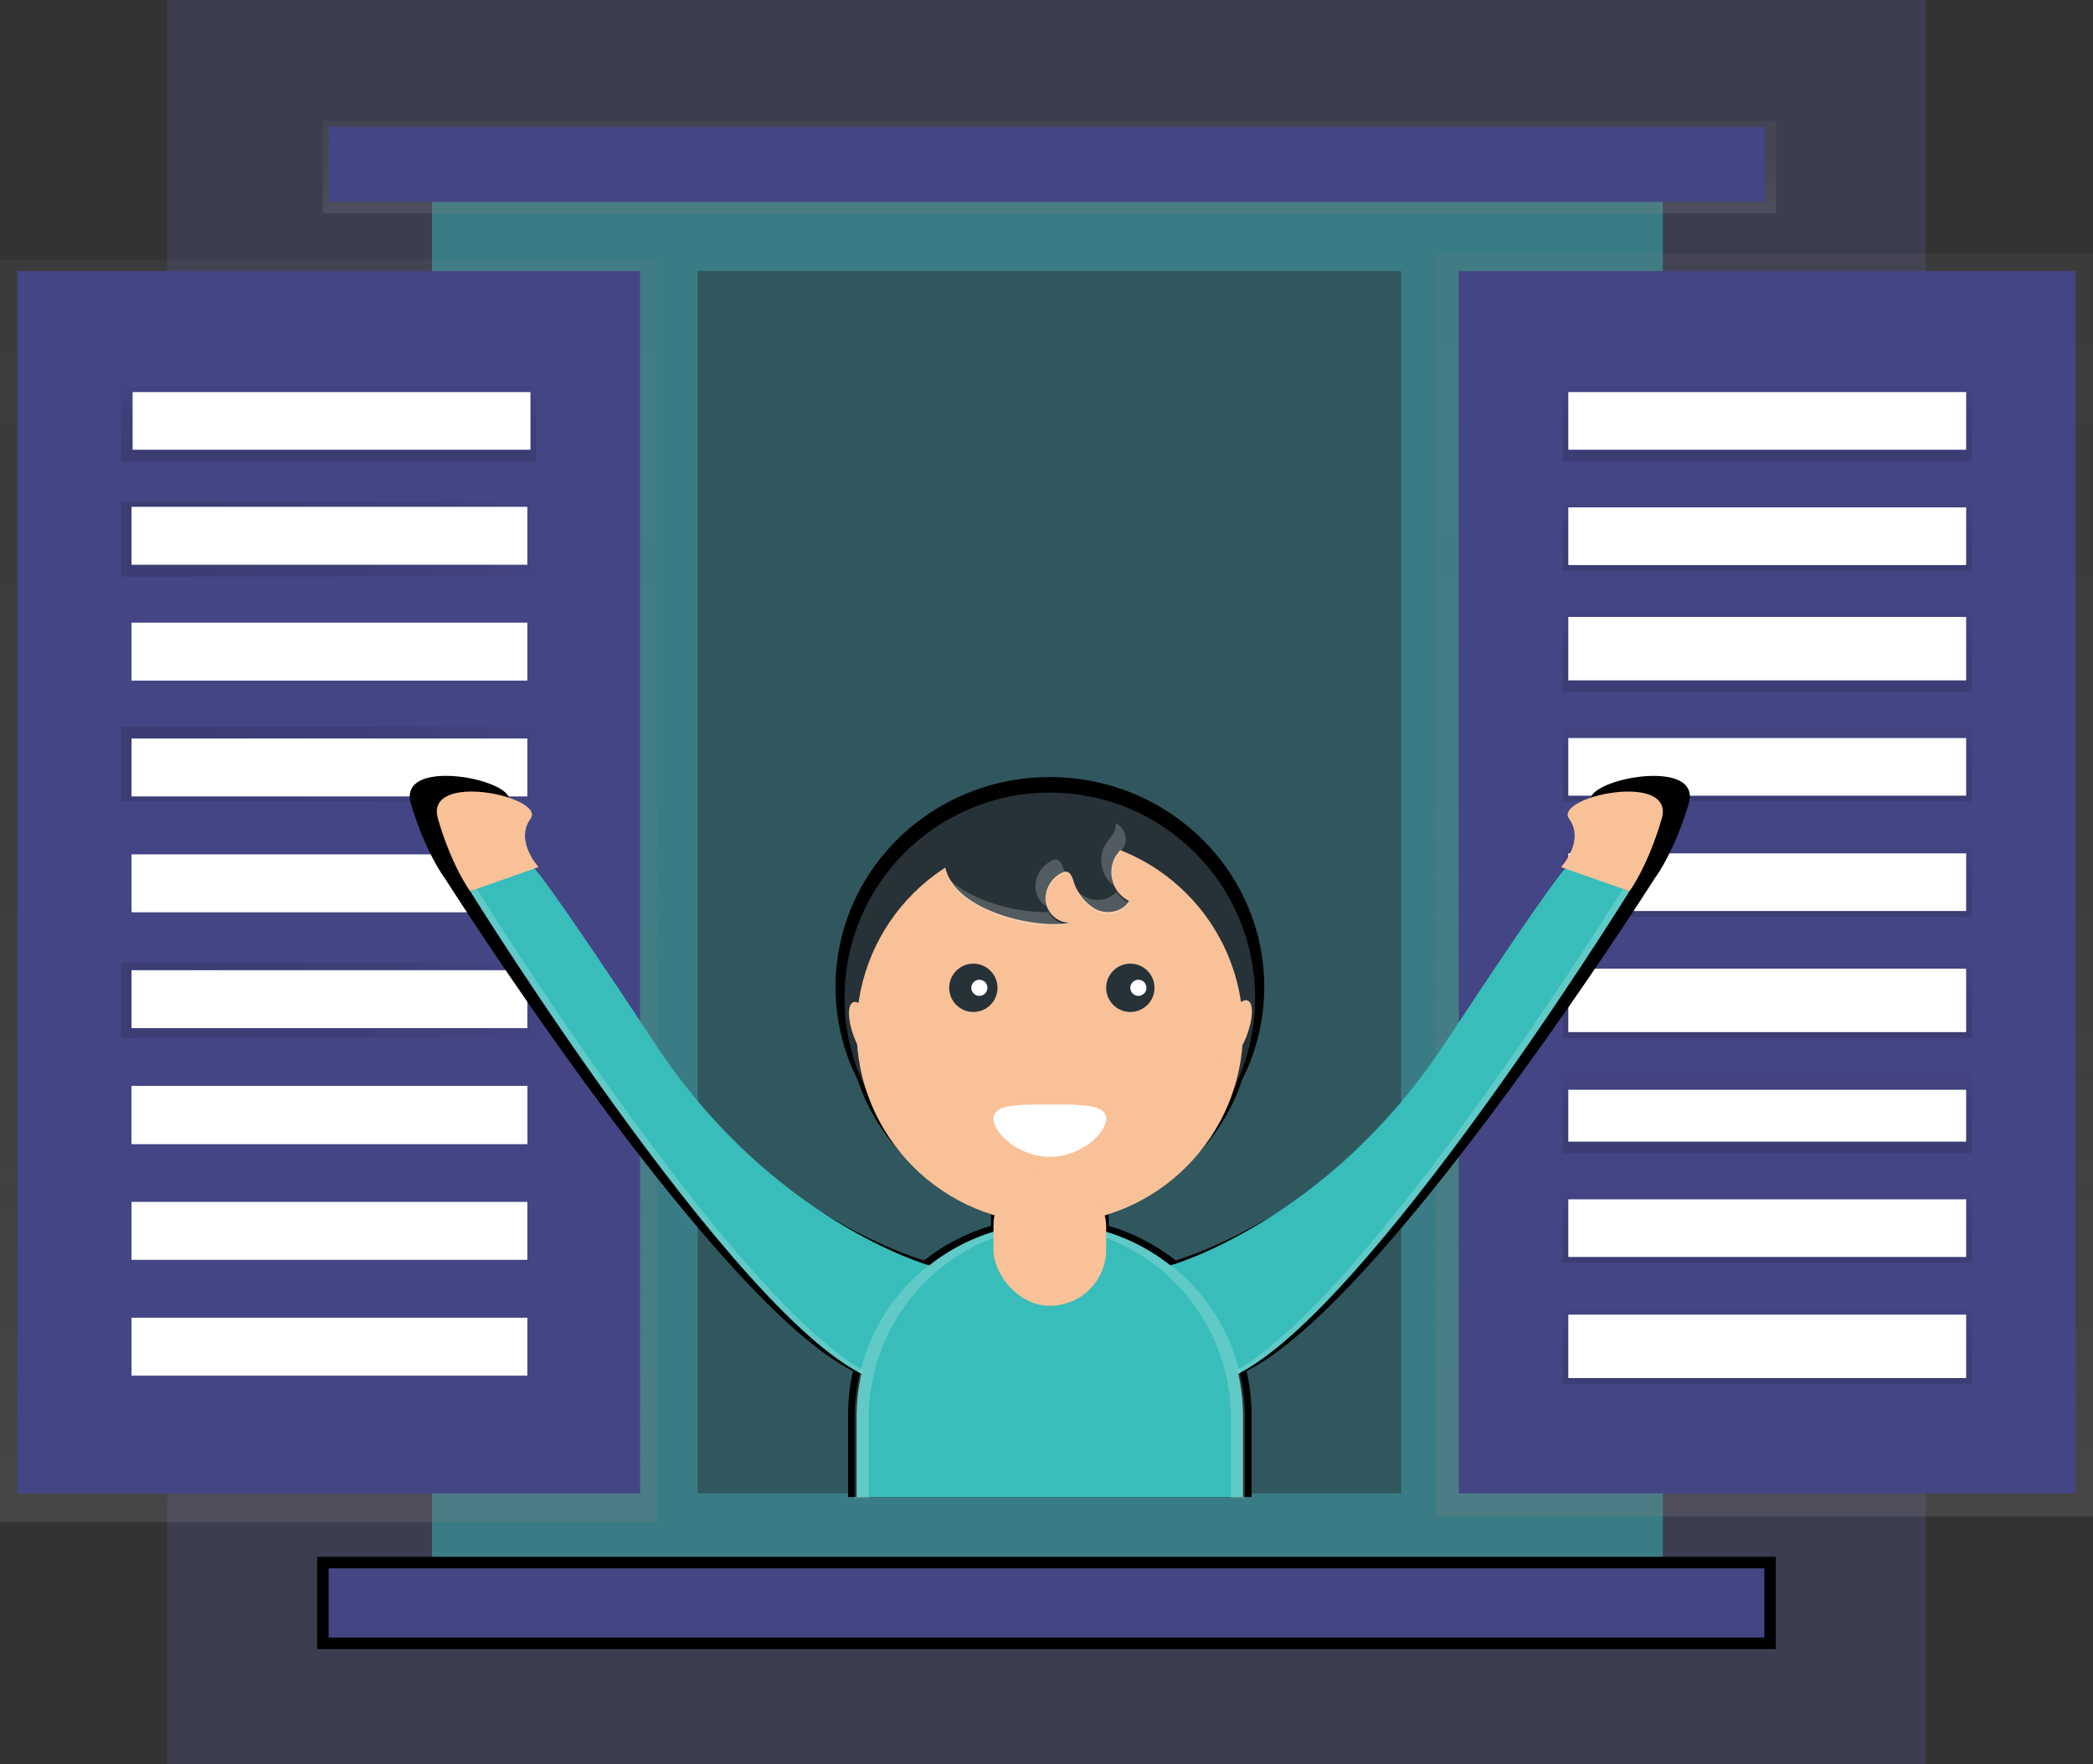 <svg xmlns="http://www.w3.org/2000/svg" xmlns:xlink="http://www.w3.org/1999/xlink" id="prefix__Group_598" width="363" height="306" data-name="Group 598" viewBox="0 0 363 306">
    <rect x="0" y="0" width="363" height="306" fill="#333333" stroke="none"/>
    <defs>
        <linearGradient id="prefix__linear-gradient" x1=".5" x2=".5" y1="1" gradientUnits="objectBoundingBox">
            <stop offset="0" stop-color="gray" stop-opacity=".251"/>
            <stop offset=".54" stop-color="gray" stop-opacity=".122"/>
            <stop offset="1" stop-color="gray" stop-opacity=".102"/>
        </linearGradient>
        <linearGradient id="prefix__linear-gradient-3" x1=".5" x2=".5" y1="1" gradientUnits="objectBoundingBox">
            <stop offset="0" stop-opacity=".122"/>
            <stop offset=".55" stop-opacity=".09"/>
            <stop offset="1" stop-opacity=".02"/>
        </linearGradient>
        <linearGradient id="prefix__linear-gradient-13" x1="0" x2="1" y1=".5" y2=".5" xlink:href="#prefix__linear-gradient-3"/>
        <linearGradient id="prefix__linear-gradient-19" x1="0" x2="1" y1=".5" y2=".5" xlink:href="#prefix__linear-gradient"/>
        <linearGradient id="prefix__linear-gradient-21" xlink:href="#prefix__linear-gradient"/>
        <style>
            .prefix__cls-15{opacity:.2}.prefix__cls-13{fill:#38bdba}.prefix__cls-3{fill:url(#prefix__linear-gradient)}.prefix__cls-4{fill:#444584}.prefix__cls-5{fill:url(#prefix__linear-gradient-3)}.prefix__cls-6{fill:url(#prefix__linear-gradient-13)}.prefix__cls-15,.prefix__cls-7{fill:#fff}.prefix__cls-11{fill:#263238}.prefix__cls-12{fill:#f8c198}
        </style>
    </defs>
    <path id="prefix__Rectangle_1618" d="M0 0H305V306H0z" data-name="Rectangle 1618" transform="translate(29)" style="opacity:.2;fill:#6668c4"/>
    <path id="prefix__Rectangle_1619" d="M0 0H213.469V249.257H0z" data-name="Rectangle 1619" transform="translate(74.924 28.567)" style="opacity:.5;fill:#38bdba"/>
    <path id="prefix__Rectangle_1620" d="M0 0H114V219H0z" class="prefix__cls-3" data-name="Rectangle 1620" transform="translate(249 44)"/>
    <path id="prefix__Rectangle_1621" d="M0 0H114V219H0z" class="prefix__cls-3" data-name="Rectangle 1621" transform="translate(0 45)"/>
    <path id="prefix__Rectangle_1622" d="M0 0H107V212H0z" class="prefix__cls-4" data-name="Rectangle 1622" transform="translate(253 47)"/>
    <path id="prefix__Rectangle_1623" d="M0 0H108V212H0z" class="prefix__cls-4" data-name="Rectangle 1623" transform="rotate(180 55.5 129.5)"/>
    <path id="prefix__Rectangle_1624" d="M0 0H72V13H0z" class="prefix__cls-5" data-name="Rectangle 1624" transform="translate(21 67)"/>
    <path id="prefix__Rectangle_1625" d="M0 0H71V12H0z" class="prefix__cls-5" data-name="Rectangle 1625" transform="translate(271 87)"/>
    <path id="prefix__Rectangle_1626" d="M0 0H71V14H0z" class="prefix__cls-5" data-name="Rectangle 1626" transform="translate(271 106)"/>
    <path id="prefix__Rectangle_1627" d="M0 0H71V13H0z" class="prefix__cls-5" data-name="Rectangle 1627" transform="translate(271 126)"/>
    <path id="prefix__Rectangle_1628" d="M0 0H71V12H0z" class="prefix__cls-5" data-name="Rectangle 1628" transform="translate(271 147)"/>
    <path id="prefix__Rectangle_1629" d="M0 0H71V13H0z" class="prefix__cls-5" data-name="Rectangle 1629" transform="translate(271 167)"/>
    <path id="prefix__Rectangle_1630" d="M0 0H71V14H0z" class="prefix__cls-5" data-name="Rectangle 1630" transform="translate(271 186)"/>
    <path id="prefix__Rectangle_1631" d="M0 0H71V12H0z" class="prefix__cls-5" data-name="Rectangle 1631" transform="translate(271 207)"/>
    <path id="prefix__Rectangle_1632" d="M0 0H71V13H0z" class="prefix__cls-5" data-name="Rectangle 1632" transform="translate(271 227)"/>
    <path id="prefix__Rectangle_1633" d="M0 0H71V13H0z" class="prefix__cls-5" data-name="Rectangle 1633" transform="translate(271 67)"/>
    <path id="prefix__Rectangle_1634" d="M0 0H72V13H0z" class="prefix__cls-6" data-name="Rectangle 1634" transform="translate(21 87)"/>
    <path id="prefix__Rectangle_1635" d="M0 0H72V14H0z" class="prefix__cls-6" data-name="Rectangle 1635" transform="translate(21 106)"/>
    <path id="prefix__Rectangle_1636" d="M0 0H72V13H0z" class="prefix__cls-6" data-name="Rectangle 1636" transform="translate(21 126)"/>
    <path id="prefix__Rectangle_1637" d="M0 0H72V12H0z" class="prefix__cls-6" data-name="Rectangle 1637" transform="translate(21 147)"/>
    <path id="prefix__Rectangle_1638" d="M0 0H72V13H0z" class="prefix__cls-6" data-name="Rectangle 1638" transform="translate(21 167)"/>
    <path id="prefix__Rectangle_1639" d="M0 0H69V10H0z" class="prefix__cls-7" data-name="Rectangle 1639" transform="translate(23 68)"/>
    <path id="prefix__Rectangle_1640" d="M0 0H68.645V10.046H0z" class="prefix__cls-7" data-name="Rectangle 1640" transform="translate(22.812 87.899)"/>
    <path id="prefix__Rectangle_1641" d="M0 0H68.645V10.046H0z" class="prefix__cls-7" data-name="Rectangle 1641" transform="translate(22.812 107.99)"/>
    <path id="prefix__Rectangle_1642" d="M0 0H68.645V10.046H0z" class="prefix__cls-7" data-name="Rectangle 1642" transform="translate(22.812 128.082)"/>
    <path id="prefix__Rectangle_1643" d="M0 0H68.645V10.046H0z" class="prefix__cls-7" data-name="Rectangle 1643" transform="translate(22.812 148.173)"/>
    <path id="prefix__Rectangle_1644" d="M0 0H68.645V10.046H0z" class="prefix__cls-7" data-name="Rectangle 1644" transform="translate(22.812 168.264)"/>
    <path id="prefix__Rectangle_1645" d="M0 0H72V14H0z" class="prefix__cls-6" data-name="Rectangle 1645" transform="translate(21 186)"/>
    <path id="prefix__Rectangle_1646" d="M0 0H68.645V10.046H0z" class="prefix__cls-7" data-name="Rectangle 1646" transform="translate(22.812 188.355)"/>
    <path id="prefix__Rectangle_1647" d="M0 0H68.645V10.046H0z" class="prefix__cls-7" data-name="Rectangle 1647" transform="translate(22.812 188.355)"/>
    <path id="prefix__Rectangle_1648" d="M0 0H68.645V10.046H0z" class="prefix__cls-7" data-name="Rectangle 1648" transform="translate(22.812 208.447)"/>
    <path id="prefix__Rectangle_1649" d="M0 0H68.645V10.046H0z" class="prefix__cls-7" data-name="Rectangle 1649" transform="translate(22.812 228.538)"/>
    <path id="prefix__Rectangle_1650" d="M0 0H69V10H0z" class="prefix__cls-7" data-name="Rectangle 1650" transform="translate(272 68)"/>
    <path id="prefix__Rectangle_1651" d="M0 0H69V10H0z" class="prefix__cls-7" data-name="Rectangle 1651" transform="translate(272 88)"/>
    <path id="prefix__Rectangle_1652" d="M0 0H69V11H0z" class="prefix__cls-7" data-name="Rectangle 1652" transform="translate(272 107)"/>
    <path id="prefix__Rectangle_1653" d="M0 0H69V10H0z" class="prefix__cls-7" data-name="Rectangle 1653" transform="translate(272 128)"/>
    <path id="prefix__Rectangle_1654" d="M0 0H69V10H0z" class="prefix__cls-7" data-name="Rectangle 1654" transform="translate(272 148)"/>
    <path id="prefix__Rectangle_1655" d="M0 0H69V11H0z" class="prefix__cls-7" data-name="Rectangle 1655" transform="translate(272 168)"/>
    <path id="prefix__Rectangle_1656" d="M0 0H69V9H0z" class="prefix__cls-7" data-name="Rectangle 1656" transform="translate(272 189)"/>
    <path id="prefix__Rectangle_1657" d="M0 0H69V10H0z" class="prefix__cls-7" data-name="Rectangle 1657" transform="translate(272 208)"/>
    <path id="prefix__Rectangle_1658" d="M0 0H69V11H0z" class="prefix__cls-7" data-name="Rectangle 1658" transform="translate(272 228)"/>
    <path id="prefix__Rectangle_1659" d="M0 0H253V16H0z" data-name="Rectangle 1659" transform="translate(55 270)"/>
    <path id="prefix__Rectangle_1660" d="M0 0H249V12H0z" class="prefix__cls-4" data-name="Rectangle 1660" transform="translate(57 272)"/>
    <path id="prefix__Rectangle_1661" d="M0 0H252V16H0z" class="prefix__cls-3" data-name="Rectangle 1661" transform="translate(56 21)"/>
    <path id="prefix__Path_3327" d="M0 0h249v13H0z" class="prefix__cls-4" data-name="Path 3327" transform="translate(57 22)"/>
    <path id="prefix__Rectangle_1663" d="M0 0H122V212H0z" data-name="Rectangle 1663" transform="translate(121 47)" style="fill:#263238;opacity:.5"/>
    <path id="prefix__Path_3311" d="M540.841 410.821c2.93 3.926-1.457 8.564-1.457 8.564l.737.255c-1.084 1.2-5.366 6.622-21.874 31.141-21.138 31.393-49.621 39.224-49.621 39.224a35.159 35.159 0 0 0-11.607-5.99v-2.964a34.741 34.741 0 0 0 23.147-22.385 35.612 35.612 0 0 0 3.826-16.09c0-20.091-16.646-36.39-37.177-36.39s-37.177 16.295-37.177 36.39a35.611 35.611 0 0 0 3.826 16.09 34.741 34.741 0 0 0 23.147 22.385v2.964A35.159 35.159 0 0 0 425 490.006s-28.5-7.84-49.634-39.232c-16.508-24.52-20.79-29.944-21.874-31.141l.737-.255s-4.374-4.638-1.457-8.564-19.317-8.564-16.768 0 5.831 12.846 5.831 12.846 46.545 73.408 70.843 85.538a33.665 33.665 0 0 0-.862 7.584v14.273h69.976v-14.273a33.663 33.663 0 0 0-.862-7.584c24.277-12.138 70.843-85.534 70.843-85.534s3.282-4.282 5.831-12.846-19.68-3.918-16.763.003z" data-name="Path 3311" transform="translate(-264.729 -271.417)"/>
    <circle id="prefix__Ellipse_661" cx="35.603" cy="35.603" r="35.603" class="prefix__cls-11" data-name="Ellipse 661" transform="translate(146.473 137.462)"/>
    <circle id="prefix__Ellipse_662" cx="33.511" cy="33.511" r="33.511" class="prefix__cls-12" data-name="Ellipse 662" transform="translate(148.566 145.142)"/>
    <circle id="prefix__Ellipse_663" cx="4.19" cy="4.19" r="4.19" class="prefix__cls-11" data-name="Ellipse 663" transform="translate(164.623 167.13)"/>
    <circle id="prefix__Ellipse_664" cx="4.19" cy="4.19" r="4.19" class="prefix__cls-11" data-name="Ellipse 664" transform="translate(191.85 167.13)"/>
    <path id="prefix__Path_3312" d="M597.2 544.6c0 2.511-4.374 6.634-9.773 6.634s-9.774-4.123-9.774-6.634 4.374-2.445 9.774-2.445 9.773-.062 9.773 2.445z" class="prefix__cls-7" data-name="Path 3312" transform="translate(-405.347 -350.598)"/>
    <circle id="prefix__Ellipse_665" cx="1.398" cy="1.398" r="1.398" class="prefix__cls-7" data-name="Ellipse 665" transform="translate(168.461 169.922)"/>
    <circle id="prefix__Ellipse_666" cx="1.398" cy="1.398" r="1.398" class="prefix__cls-7" data-name="Ellipse 666" transform="translate(196.036 169.922)"/>
    <path id="prefix__Path_3313" d="M578.966 439.477a4.326 4.326 0 0 1-4.094-3.8 5.023 5.023 0 0 1 2.93-4.918 1.432 1.432 0 0 1 .615-.159c.7 0 1.051.837 1.277 1.5a8.4 8.4 0 0 0 3.909 5.023c1.959.954 4.7.465 5.73-1.452a5.551 5.551 0 0 1-2.344-7.681c.624-.992 1.595-1.833 1.791-2.989.36-2.093-1.934-3.616-3.964-4.244-5.86-1.812-26.286-2.013-27.412 6.731-1.179 9.222 15.129 13.212 21.562 11.989z" class="prefix__cls-11" data-name="Path 3313" transform="translate(-393.541 -279.425)"/>
    <ellipse id="prefix__Ellipse_667" cx="2.093" cy="5.935" class="prefix__cls-12" data-name="Ellipse 667" rx="2.093" ry="5.935" transform="rotate(-21.57 531.281 -296.03)"/>
    <ellipse id="prefix__Ellipse_668" cx="5.935" cy="2.093" class="prefix__cls-12" data-name="Ellipse 668" rx="5.935" ry="2.093" transform="rotate(-68.47 240.085 -62.461)"/>
    <path id="prefix__Path_3314" d="M644.8 512.741s27.278-7.66 47.524-38.378 21.293-30.8 21.293-30.8l10.82 4.274s-50.261 80.984-71.9 85.174-7.737-20.27-7.737-20.27z" class="prefix__cls-13" data-name="Path 3314" transform="translate(-441.834 -293.269)"/>
    <path id="prefix__Path_3315" d="M812.83 425.577s4.186-4.537 1.4-8.371 18.5-8.371 16.056 0-5.584 12.557-5.584 12.557z" class="prefix__cls-12" data-name="Path 3315" transform="translate(-542.088 -275.198)"/>
    <path id="prefix__Path_3316" d="M440.467 512.741s-27.278-7.66-47.524-38.378-21.293-30.8-21.293-30.8l-10.82 4.274s50.266 80.984 71.91 85.174 7.727-20.27 7.727-20.27z" class="prefix__cls-13" data-name="Path 3316" transform="translate(-279.28 -293.269)"/>
    <path id="prefix__Path_3317" d="M364.652 425.577s-4.186-4.537-1.4-8.371-18.5-8.371-16.056 0 5.584 12.557 5.584 12.557z" class="prefix__cls-12" data-name="Path 3317" transform="translate(-271.24 -275.198)"/>
    <g id="prefix__Group_597" data-name="Group 597" transform="translate(164.48 142.744)" style="opacity:.2">
        <path id="prefix__Path_3318" d="M624.79 426.258c-.2 1.155-1.172 1.992-1.792 2.989a5.616 5.616 0 0 0 1.39 7.116 5.354 5.354 0 0 1 .356-4.663c.624-.992 1.595-1.833 1.792-2.989a3.28 3.28 0 0 0-1.729-3.181 2.511 2.511 0 0 1-.017.728z" class="prefix__cls-7" data-name="Path 3318" transform="translate(-595.771 -425.53)"/>
        <path id="prefix__Path_3319" d="M600.234 443.1c-.134-.314-.26-.632-.368-.95-.226-.666-.573-1.482-1.277-1.5a1.431 1.431 0 0 0-.615.159 5.023 5.023 0 0 0-2.93 4.918 4.408 4.408 0 0 0 1.871 3.077 3.93 3.93 0 0 1-.125-.632 5.023 5.023 0 0 1 2.93-4.918 1.621 1.621 0 0 1 .514-.154z" class="prefix__cls-7" data-name="Path 3319" transform="translate(-579.933 -434.321)"/>
        <path id="prefix__Path_3320" d="M576.31 454.21c-5.09.214-13.3-1.729-17.35-5.86 3.022 6.429 15.508 9.121 20.928 8.087a4.219 4.219 0 0 1-3.578-2.227z" class="prefix__cls-7" data-name="Path 3320" transform="translate(-558.96 -438.798)"/>
        <path id="prefix__Path_3321" d="M619.115 453.825a4.606 4.606 0 0 1-5.337.887 6.087 6.087 0 0 1-1.549-1.092 7.468 7.468 0 0 0 3.294 3.533c1.959.95 4.7.465 5.73-1.452a4.973 4.973 0 0 1-2.138-1.876z" class="prefix__cls-7" data-name="Path 3321" transform="translate(-589.933 -441.862)"/>
    </g>
    <path id="prefix__Path_3322" d="M732.657 453.218s-50.266 80.984-71.931 85.174a25.251 25.251 0 0 1-3.8.465 22.2 22.2 0 0 0 5.194-.465c21.644-4.186 71.91-85.174 71.91-85.174l-1.122-.4a4.676 4.676 0 0 1-.251.4z" class="prefix__cls-15" data-name="Path 3322" transform="translate(-451.443 -298.653)"/>
    <path id="prefix__Path_3323" d="M362.237 453.218s50.263 80.982 71.931 85.174a25.252 25.252 0 0 0 3.8.465 22.2 22.2 0 0 1-5.194-.465c-21.644-4.186-71.91-85.174-71.91-85.174l1.122-.4a4.672 4.672 0 0 0 .251.4z" class="prefix__cls-15" data-name="Path 3323" transform="translate(-279.298 -298.653)"/>
    <path id="prefix__Path_3324" d="M388.451 506.88a33.511 33.511 0 0 1 33.511 33.511v13.963H354.94v-13.963a33.511 33.511 0 0 1 33.511-33.511z" class="prefix__cls-13" data-name="Path 3324" transform="translate(-206.374 -294.716)"/>
    <path id="prefix__Path_3325" d="M596.754 591.8a33.872 33.872 0 0 0-3.654.2c.423 0 .8-.026 1.21-.026a33.511 33.511 0 0 1 33.51 33.51v13.786h2.444v-13.96a33.511 33.511 0 0 0-33.51-33.51z" class="prefix__cls-15" data-name="Path 3325" transform="translate(-414.329 -379.461)"/>
    <path id="prefix__Path_3326" d="M553.62 591.8a33.872 33.872 0 0 1 3.654.2c-.423 0-.8-.026-1.21-.026a33.511 33.511 0 0 0-33.511 33.51v13.786h-2.443v-13.96a33.51 33.51 0 0 1 33.51-33.51z" class="prefix__cls-15" data-name="Path 3326" transform="translate(-371.891 -379.461)"/>
    <rect id="prefix__Rectangle_1664" width="19.547" height="23.561" class="prefix__cls-12" data-name="Rectangle 1664" rx="9.774" transform="translate(172.303 202.913)"/>
</svg>
